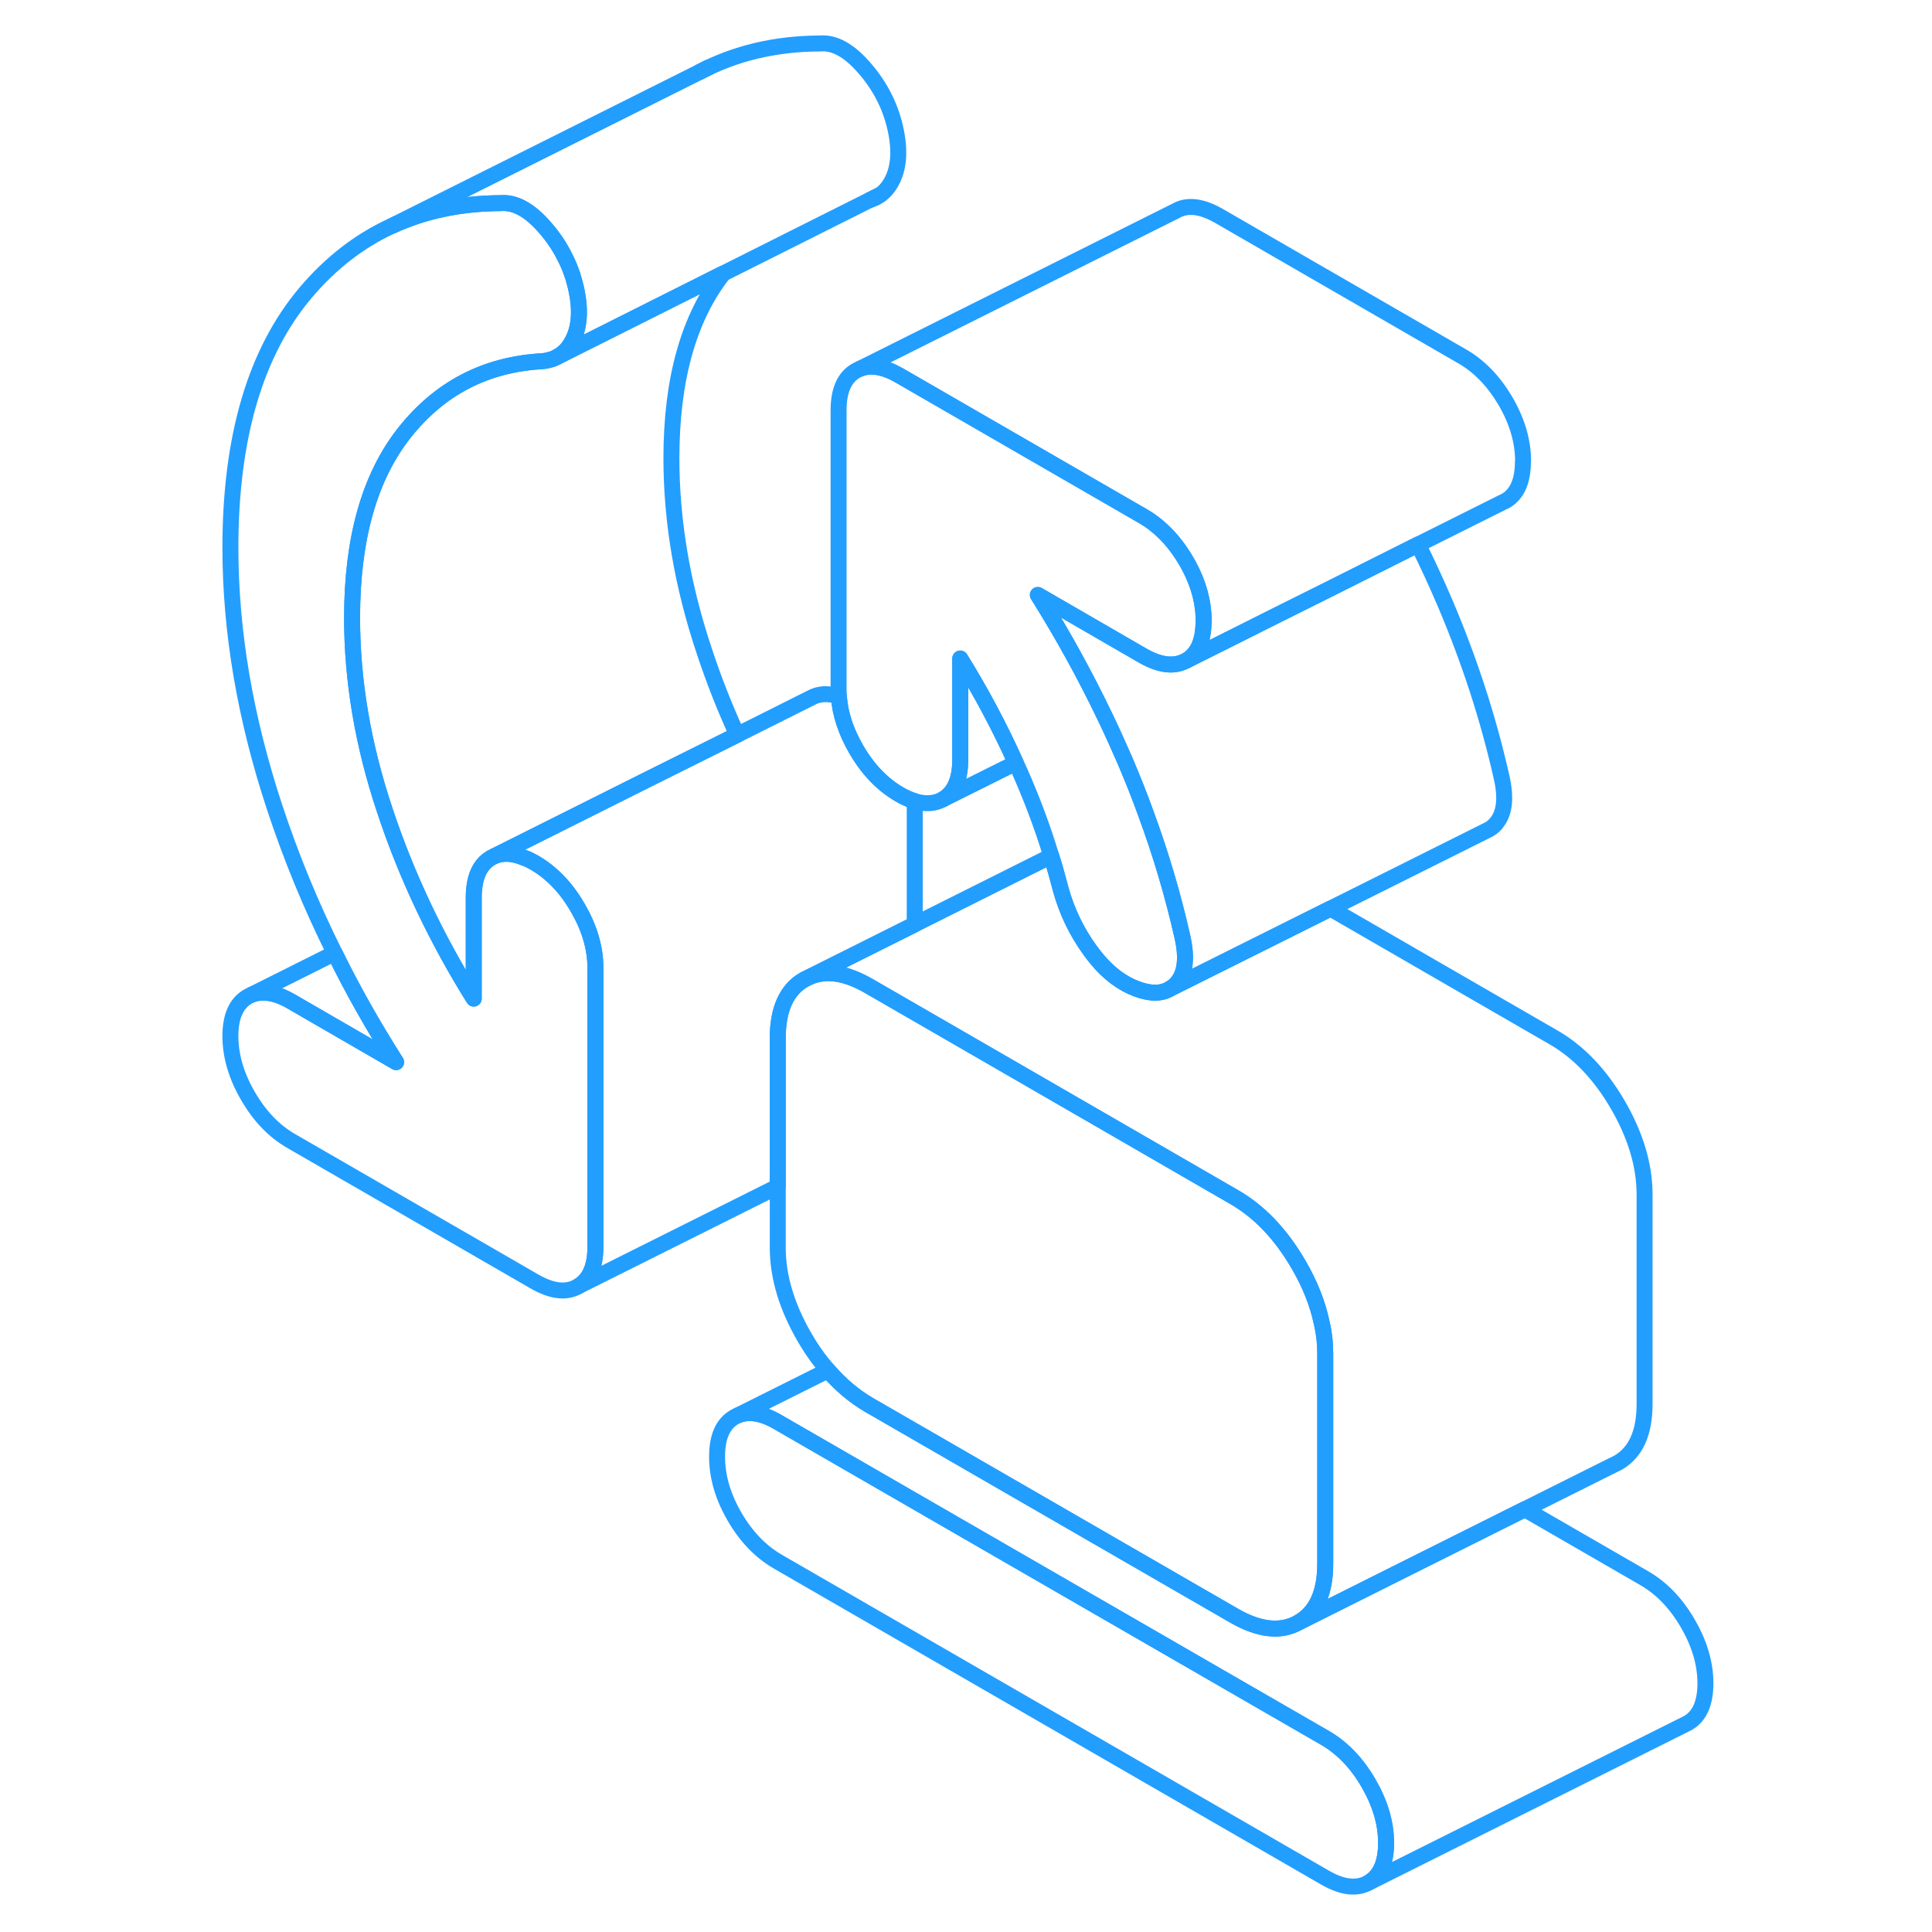 <svg width="48" height="48" viewBox="0 0 97 121" fill="none" xmlns="http://www.w3.org/2000/svg" stroke-width="1px" stroke-linecap="round" stroke-linejoin="round"><path d="M74.81 115.421C74.81 116.661 74.44 117.491 73.71 117.911C72.98 118.321 72.08 118.221 71 117.601L36.71 97.802C35.64 97.181 34.73 96.242 34 94.981C33.27 93.722 32.91 92.472 32.91 91.231C32.91 89.992 33.27 89.171 34 88.751L34.22 88.641C34.91 88.362 35.75 88.501 36.71 89.061L71 108.851C72.08 109.481 72.98 110.421 73.71 111.681C74.44 112.941 74.81 114.191 74.81 115.421Z" stroke="#229EFF" stroke-linejoin="round"/><path d="M42.51 12.512C42.75 12.442 42.95 12.342 43.14 12.192L42.51 12.512Z" stroke="#229EFF" stroke-linejoin="round"/><path d="M94.81 105.422C94.81 106.662 94.44 107.492 93.71 107.912L73.71 117.912C74.44 117.492 74.81 116.662 74.81 115.422C74.81 114.182 74.44 112.942 73.71 111.682C72.98 110.422 72.08 109.482 71 108.852L36.71 89.062C35.75 88.502 34.91 88.362 34.22 88.642L39.86 85.822C40.63 86.722 41.49 87.442 42.43 87.992L65.28 101.182C66.87 102.102 68.22 102.242 69.33 101.612L75.38 98.582L83.5 94.522L91 98.852C92.08 99.482 92.98 100.422 93.71 101.682C94.44 102.942 94.81 104.192 94.81 105.422Z" stroke="#229EFF" stroke-linejoin="round"/><path d="M71 84.812V97.932C71 99.752 70.44 100.972 69.33 101.612C68.22 102.242 66.87 102.102 65.28 101.182L42.43 87.992C41.49 87.442 40.63 86.722 39.86 85.822C39.32 85.212 38.83 84.522 38.38 83.742C37.27 81.822 36.71 79.952 36.71 78.132V65.022C36.71 63.202 37.27 61.972 38.38 61.342L38.73 61.172C39.77 60.742 41 60.932 42.43 61.762L45.29 63.412L56.94 70.142L65.28 74.962C66.87 75.872 68.22 77.292 69.33 79.202C70.04 80.422 70.52 81.632 70.77 82.812C70.93 83.482 71 84.152 71 84.812Z" stroke="#229EFF" stroke-linejoin="round"/><path d="M81.67 51.612C81.51 51.782 81.34 51.912 81.14 52.002L81.08 52.032L71.33 56.902L61.28 61.922C61.42 61.842 61.55 61.742 61.67 61.612C62.24 60.992 62.36 60.012 62.05 58.662C61.47 56.082 60.71 53.512 59.77 50.962C59.38 49.872 58.94 48.782 58.48 47.692C58.08 46.772 57.67 45.862 57.24 44.962C55.97 42.312 54.56 39.742 53 37.262L59.57 41.062C60.65 41.682 61.55 41.782 62.29 41.372L64.93 40.052L68.05 38.492L71.21 36.912L76.81 34.102C77.4 35.282 77.95 36.482 78.47 37.692C80.02 41.322 81.21 44.982 82.04 48.662C82.35 50.012 82.23 50.992 81.66 51.612H81.67Z" stroke="#229EFF" stroke-linejoin="round"/><path d="M63.38 38.892C63.38 38.952 63.38 39.012 63.37 39.072C63.34 40.202 62.98 40.972 62.289 41.372C61.55 41.782 60.65 41.682 59.569 41.062L52.999 37.262C54.559 39.742 55.969 42.312 57.239 44.962C57.669 45.862 58.08 46.772 58.48 47.692C58.94 48.782 59.38 49.872 59.77 50.962C60.709 53.512 61.469 56.082 62.05 58.662C62.359 60.012 62.239 60.992 61.669 61.612C61.55 61.742 61.419 61.842 61.279 61.922C60.739 62.252 60.05 62.252 59.19 61.932C58.279 61.592 57.45 60.972 56.709 60.082C56.569 59.912 56.429 59.732 56.289 59.542C55.429 58.362 54.809 57.072 54.429 55.682C54.249 54.992 54.059 54.302 53.84 53.612C53.3 51.832 52.639 50.062 51.859 48.302C51.779 48.122 51.7 47.952 51.62 47.782C50.599 45.512 49.44 43.342 48.139 41.242V47.572C48.139 48.812 47.779 49.642 47.05 50.062C46.539 50.342 45.95 50.382 45.27 50.172C44.969 50.082 44.66 49.942 44.33 49.752C43.249 49.122 42.349 48.182 41.62 46.922C40.98 45.812 40.609 44.702 40.539 43.612C40.529 43.472 40.52 43.322 40.52 43.182V25.692C40.52 24.452 40.889 23.622 41.62 23.212L41.84 23.102C42.529 22.822 43.359 22.962 44.33 23.522L59.569 32.322C59.9 32.512 60.219 32.732 60.52 32.992C61.19 33.552 61.779 34.272 62.289 35.142C63.02 36.402 63.38 37.652 63.38 38.892Z" stroke="#229EFF" stroke-linejoin="round"/><path d="M83.38 28.892C83.38 30.122 83.02 30.952 82.29 31.372L82.06 31.482L76.82 34.102L71.22 36.912L68.06 38.482L64.94 40.052L62.3 41.372C62.99 40.972 63.35 40.202 63.38 39.072C63.39 39.012 63.39 38.952 63.39 38.892C63.39 37.652 63.03 36.402 62.3 35.142C61.79 34.272 61.2 33.552 60.53 32.992C60.23 32.732 59.91 32.512 59.58 32.322L44.34 23.522C43.37 22.962 42.54 22.822 41.85 23.102L61.63 13.212C62.36 12.792 63.26 12.902 64.34 13.522L79.58 22.322C80.66 22.942 81.56 23.882 82.3 25.142C83.03 26.402 83.39 27.652 83.39 28.892H83.38Z" stroke="#229EFF" stroke-linejoin="round"/><path d="M34.17 46.022L28.53 48.832L18.98 53.612L18.76 53.722C18.23 54.032 17.89 54.552 17.75 55.302C17.7 55.572 17.67 55.882 17.67 56.212V62.542C16.52 60.702 15.49 58.822 14.57 56.892C13.62 54.892 12.79 52.842 12.1 50.752C10.73 46.652 10.05 42.632 10.05 38.692C10.05 33.742 11.14 29.872 13.33 27.102C15.53 24.322 18.4 22.822 21.95 22.622C22.13 22.612 22.31 22.572 22.47 22.522C22.61 22.492 22.74 22.432 22.86 22.372L22.89 22.352L33.3 17.132C31.13 19.902 30.05 23.762 30.05 28.692C30.05 32.632 30.73 36.652 32.1 40.752C32.69 42.542 33.38 44.302 34.17 46.022Z" stroke="#229EFF" stroke-linejoin="round"/><path d="M25.29 60.612V78.092C25.29 79.332 24.92 80.162 24.19 80.572C23.46 80.992 22.56 80.882 21.48 80.262L6.24 71.462C5.16 70.842 4.26 69.902 3.53 68.642C2.8 67.382 2.43 66.132 2.43 64.892C2.43 63.652 2.8 62.832 3.53 62.412L3.75 62.302C4.44 62.032 5.27 62.162 6.24 62.722L12.81 66.522C11.39 64.292 10.1 62.022 8.96 59.692C7.48 56.722 6.22 53.662 5.19 50.532C3.35 44.952 2.43 39.542 2.43 34.302C2.43 27.372 4 22.052 7.14 18.332C8.69 16.502 10.47 15.112 12.47 14.182L12.56 14.142C14.6 13.202 16.87 12.732 19.38 12.722C20.27 12.652 21.19 13.162 22.14 14.262C22.63 14.822 23.04 15.422 23.35 16.052C23.67 16.652 23.89 17.272 24.05 17.932C24.37 19.282 24.32 20.382 23.91 21.232C23.66 21.752 23.32 22.132 22.89 22.352L22.86 22.372C22.74 22.432 22.61 22.492 22.47 22.522C22.31 22.572 22.13 22.612 21.95 22.622C18.4 22.822 15.53 24.322 13.33 27.102C11.14 29.872 10.05 33.742 10.05 38.692C10.05 42.632 10.73 46.652 12.1 50.752C12.79 52.842 13.62 54.892 14.57 56.892C15.49 58.822 16.52 60.702 17.67 62.542V56.212C17.67 55.882 17.7 55.572 17.75 55.302C17.89 54.552 18.23 54.032 18.76 53.722L18.98 53.612C19.53 53.392 20.15 53.432 20.87 53.742H20.88C21.07 53.812 21.27 53.912 21.48 54.032C21.82 54.232 22.14 54.452 22.44 54.712C23.11 55.282 23.69 55.992 24.19 56.862C24.92 58.122 25.29 59.372 25.29 60.612Z" stroke="#229EFF" stroke-linejoin="round"/><path d="M45.289 50.612V57.892L38.73 61.172L38.38 61.342C37.27 61.972 36.709 63.202 36.709 65.022V74.312L24.189 80.572C24.919 80.162 25.29 79.332 25.29 78.092V60.612C25.29 59.372 24.919 58.122 24.189 56.862C23.689 55.992 23.11 55.282 22.439 54.712C22.14 54.452 21.82 54.232 21.48 54.032C21.27 53.912 21.07 53.812 20.88 53.742H20.869C20.149 53.432 19.529 53.392 18.98 53.612L28.529 48.832L34.169 46.022L38.76 43.722C39.27 43.432 39.859 43.402 40.539 43.612C40.609 44.702 40.98 45.812 41.62 46.922C42.349 48.182 43.249 49.122 44.33 49.752C44.66 49.942 44.969 50.082 45.27 50.172C45.279 50.322 45.289 50.462 45.289 50.612Z" stroke="#229EFF" stroke-linejoin="round"/><path d="M12.81 66.522L6.24 62.722C5.27 62.162 4.44 62.032 3.75 62.302L8.96 59.692C10.1 62.022 11.39 64.292 12.81 66.522Z" stroke="#229EFF" stroke-linejoin="round"/><path d="M51.62 47.782L47.05 50.062C47.78 49.642 48.14 48.812 48.14 47.572V41.242C49.44 43.342 50.6 45.512 51.62 47.782Z" stroke="#229EFF" stroke-linejoin="round"/><path d="M43.91 11.232C43.709 11.652 43.45 11.972 43.14 12.192L42.51 12.512H42.5L33.31 17.122H33.3L22.89 22.352C23.32 22.132 23.66 21.752 23.91 21.232C24.32 20.382 24.37 19.282 24.05 17.932C23.89 17.272 23.67 16.652 23.35 16.052C23.04 15.422 22.63 14.822 22.14 14.262C21.19 13.162 20.27 12.652 19.38 12.722C16.87 12.732 14.6 13.202 12.56 14.142L31.81 4.512C34.04 3.332 36.56 2.732 39.38 2.722C40.27 2.652 41.19 3.162 42.14 4.262C43.1 5.362 43.73 6.582 44.05 7.932C44.37 9.282 44.319 10.382 43.91 11.232Z" stroke="#229EFF" stroke-linejoin="round"/><path d="M32.36 4.231L31.81 4.511" stroke="#229EFF" stroke-linejoin="round"/><path d="M90.999 74.812V87.932C90.999 89.752 90.439 90.972 89.329 91.612L88.98 91.782L83.499 94.522L75.379 98.582L69.329 101.612C70.439 100.972 70.999 99.752 70.999 97.932V84.812C70.999 84.152 70.93 83.482 70.769 82.812C70.519 81.632 70.04 80.422 69.329 79.202C68.219 77.292 66.87 75.872 65.279 74.962L56.94 70.142L45.289 63.412L42.429 61.762C40.999 60.932 39.77 60.742 38.73 61.172L45.289 57.892L53.84 53.612C54.059 54.302 54.249 54.992 54.429 55.682C54.809 57.072 55.429 58.362 56.289 59.542C56.429 59.732 56.569 59.912 56.709 60.082C57.45 60.972 58.279 61.592 59.19 61.932C60.05 62.252 60.739 62.252 61.279 61.922L71.329 56.902L85.279 64.962C86.87 65.872 88.219 67.292 89.329 69.202C90.439 71.122 90.999 72.992 90.999 74.812Z" stroke="#229EFF" stroke-linejoin="round"/></svg>